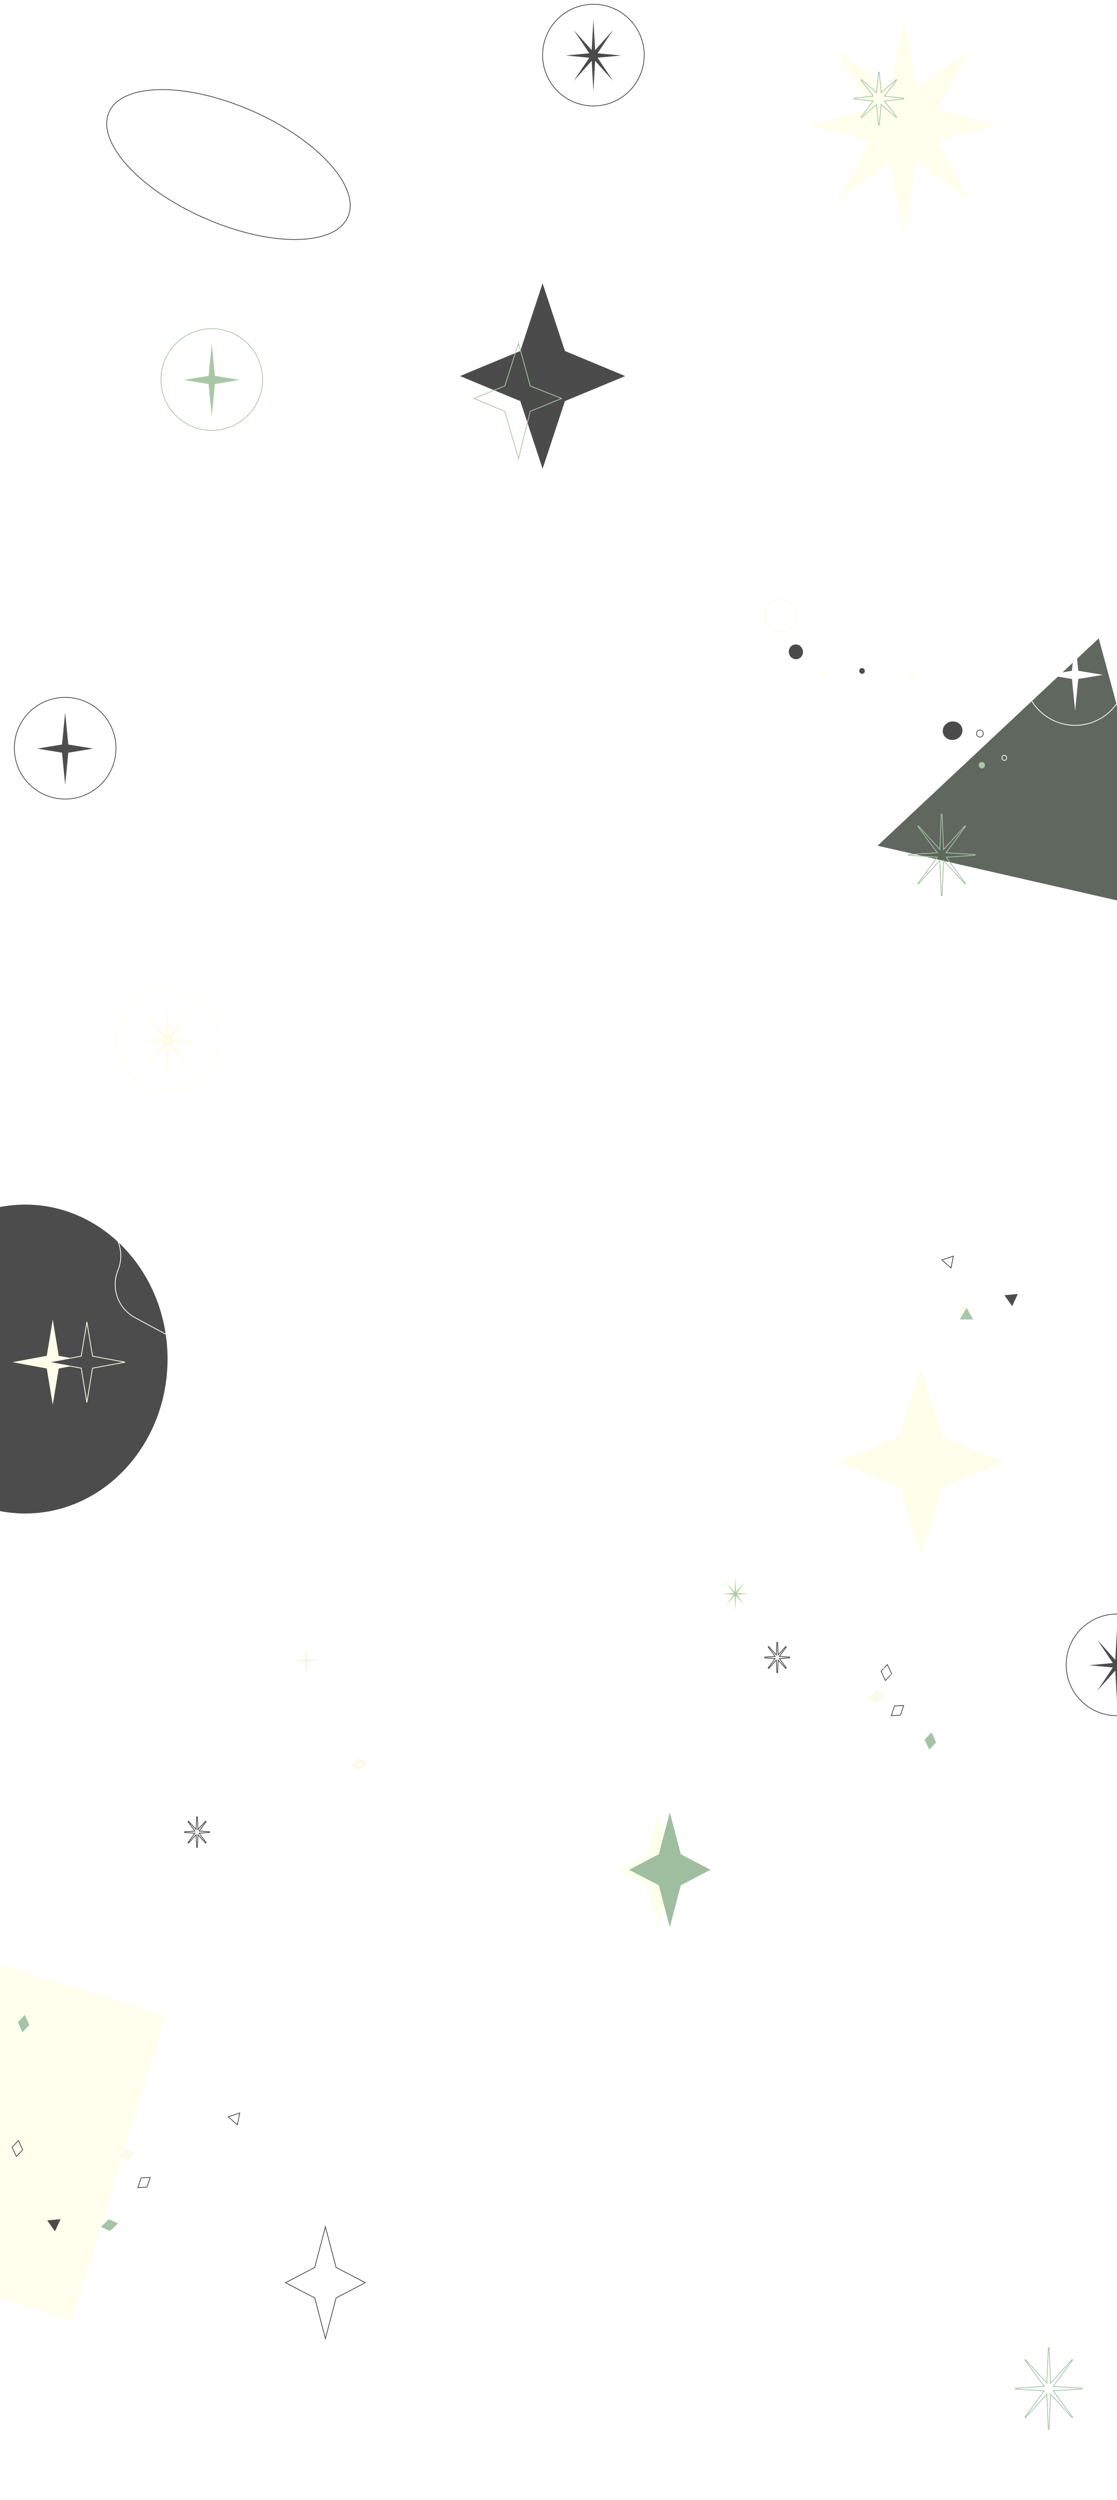 <svg width="1440" height="3221" viewBox="0 0 1440 3221" fill="none" xmlns="http://www.w3.org/2000/svg">
<path d="M1197.96 2254.28L1191.99 2241.34L1200.9 2232L1206.87 2244.94L1197.96 2254.28Z" fill="#A6C4A5"/>
<path d="M990.284 2122.01L999.278 2134.16L985.969 2135V2136L999.278 2136.84L990.284 2148.99L991.056 2149.63L1000.82 2138.9L1001.5 2155.02H1002.5L1003.18 2138.9L1012.94 2149.63L1013.72 2148.99L1004.72 2136.84L1018.03 2136V2135L1004.72 2134.16L1013.72 2122.01L1012.94 2121.37L1003.18 2132.1L1002.5 2115.98H1001.5L1000.82 2132.1L991.056 2121.37L990.284 2122.01Z" stroke="#4B4B4B"/>
<path d="M188.614 2679.92L177.878 2674.95L187.423 2665.87L198.159 2670.84L188.614 2679.92Z" stroke="white"/>
<path d="M242.284 2347.01L251.278 2359.16L237.969 2360V2361L251.278 2361.84L242.284 2373.99L243.056 2374.63L252.817 2363.9L253.5 2380.02H254.5L255.183 2363.9L264.944 2374.63L265.716 2373.99L256.722 2361.84L270.031 2361V2360L256.722 2359.16L265.716 2347.01L264.944 2346.37L255.183 2357.1L254.5 2340.98H253.5L252.817 2357.1L243.056 2346.37L242.284 2347.01Z" stroke="#4B4B4B"/>
<path d="M395 2120L396.358 2137.85L411 2139.5L396.358 2141.15L395 2159L393.642 2141.15L379 2139.5L393.642 2137.85L395 2120Z" fill="#F5F8E5"/>
<path d="M195.499 2087.96H194.501L193.175 2105.39L178.944 2107V2108L193.175 2109.61L194.501 2127.04H195.499L196.825 2109.61L211.056 2108V2107L196.825 2105.39L195.499 2087.96Z" stroke="white"/>
<path d="M452.482 2275.2L462.806 2265.38L474.518 2270.8L464.194 2280.62L452.482 2275.2Z" fill="#FAFCE9"/>
<path d="M134 2584L142.66 2599H125.34L134 2584Z" fill="#FEFFEC"/>
<path d="M936.284 2040.01L945.278 2052.16L931.969 2053V2054L945.278 2054.84L936.284 2066.99L937.056 2067.63L946.817 2056.9L947.5 2073.02H948.5L949.183 2056.9L958.944 2067.63L959.716 2066.99L950.722 2054.84L964.031 2054V2053L950.722 2052.16L959.716 2040.01L958.944 2039.37L949.183 2050.1L948.5 2033.98H947.5L946.817 2050.1L937.056 2039.37L936.284 2040.01Z" fill="#A8C6A8" stroke="#F9FBE7"/>
<path d="M419.5 2868.97L433.196 2921.14L433.252 2921.35L433.449 2921.46L470.919 2941L433.449 2960.54L433.252 2960.65L433.196 2960.86L419.5 3013.03L405.804 2960.86L405.748 2960.65L405.551 2960.54L368.081 2941L405.551 2921.46L405.748 2921.35L405.804 2921.14L419.5 2868.97Z" stroke="#4C4C4C"/>
<g filter="url(#filter0_f_91_19)">
<rect x="-22.744" y="2524" width="248" height="411" transform="rotate(17.159 -22.744 2524)" fill="#FEFFEC"/>
</g>
<path d="M1119 2188.1L1129.32 2178.27L1141.04 2183.69L1130.71 2193.52L1119 2188.1Z" fill="#FAFCE9"/>
<path d="M1206.61 2201.92L1195.88 2196.95L1205.42 2187.87L1216.16 2192.84L1206.61 2201.92Z" stroke="white"/>
<path d="M1160.84 2209.82L1149.03 2210.47L1153.2 2197.97L1165.01 2197.32L1160.84 2209.82Z" stroke="#4B4B4B"/>
<path d="M1149.54 2156.61L1141.38 2165.17L1135.86 2153.21L1144.02 2144.65L1149.54 2156.61Z" stroke="#4B4B4B"/>
<g filter="url(#filter1_f_91_19)">
<ellipse cx="32.5" cy="1751" rx="183.5" ry="199" fill="#4C4C4C"/>
</g>
<path d="M-4.5 1455.5L139.123 1581.36C154.756 1595.05 159.968 1617.17 152.101 1636.4V1636.4C142.665 1659.48 152.181 1685.95 174.147 1697.74L246.749 1736.69C283.2 1756.25 273.666 1810.97 232.748 1817.05V1817.05C195.672 1822.56 182.934 1869.59 212.162 1893.05L289.985 1955.54C385.345 2032.11 512.513 2056.3 629.327 2020.1L770.882 1976.23C824.268 1959.68 882.304 1968.73 928.122 2000.73L1128.07 2140.42C1179.91 2176.63 1201.69 2242.67 1181.59 2302.62V2302.62C1153.16 2387.35 1179.36 2480.85 1247.67 2538.48L1441.5 2702" stroke="white"/>
<g filter="url(#filter2_f_91_19)">
<path d="M1187.5 1764L1216.26 1851.22L1294 1883.5L1216.26 1915.78L1187.5 2003L1158.74 1915.78L1081 1883.5L1158.74 1851.22L1187.5 1764Z" fill="#FDFFEB"/>
</g>
<circle cx="1440" cy="2145" r="65.5" stroke="#4B4B4B"/>
<path d="M1440 2099L1442.2 2138.63L1465.46 2112.62L1445.32 2142.65L1476 2145.5L1445.32 2148.35L1465.46 2178.38L1442.2 2152.37L1440 2192L1437.8 2152.37L1414.54 2178.38L1434.68 2148.35L1404 2145.5L1434.68 2142.65L1414.54 2112.62L1437.8 2138.63L1440 2099Z" fill="#4B4B4B"/>
<path d="M130 2869.1L140.324 2859.27L152.037 2864.69L141.713 2874.52L130 2869.1Z" fill="#A6C4A5"/>
<path d="M152 2778.32L162.324 2768.5L174.037 2773.92L163.713 2783.74L152 2778.32Z" fill="#FAFCE9"/>
<path d="M189.52 2817.84L177.707 2818.48L181.881 2805.99L193.694 2805.34L189.52 2817.84Z" stroke="#4B4B4B"/>
<path d="M29.27 2769.84L21.107 2778.4L15.587 2766.44L23.75 2757.88L29.27 2769.84Z" stroke="#4B4B4B"/>
<path d="M28.961 2618.28L22.99 2605.34L31.896 2596L37.867 2608.94L28.961 2618.28Z" fill="#A6C4A5"/>
<path d="M68 1700L75.722 1746.83L120 1755L75.722 1763.17L68 1810L60.278 1763.17L16 1755L60.278 1746.83L68 1700Z" fill="#FDFFEB"/>
<path d="M119.228 1746.91L119.285 1747.26L119.631 1747.32L161.243 1755L119.631 1762.68L119.285 1762.74L119.228 1763.09L112 1806.93L104.772 1763.09L104.715 1762.74L104.369 1762.68L62.757 1755L104.369 1747.32L104.715 1747.26L104.772 1746.91L112 1703.07L119.228 1746.91Z" fill="#4C4C4C" stroke="#FDFFEB"/>
<path d="M1243 1677L1251.66 1692H1234.34L1243 1677Z" fill="#FEFFEC"/>
<path d="M1246 1685L1254.66 1700H1237.34L1246 1685Z" fill="#A9C7A8"/>
<path d="M1312.12 1667.19L1304.81 1682.89L1294.86 1668.71L1312.12 1667.19Z" fill="#4C4C4C"/>
<path d="M1214.3 1623.32L1229.08 1618.37L1225.97 1633.65L1214.3 1623.32Z" stroke="#4C4C4C"/>
<path d="M1176.3 1697.32L1191.08 1692.37L1187.97 1707.65L1176.3 1697.32Z" stroke="white"/>
<path d="M78.116 2859.19L70.809 2874.89L60.863 2860.71L78.116 2859.19Z" fill="#4C4C4C"/>
<path d="M294.296 2727.32L309.079 2722.37L305.972 2737.65L294.296 2727.32Z" stroke="#4C4C4C"/>
<path d="M259.296 2803.32L274.079 2798.37L270.972 2813.65L259.296 2803.32Z" stroke="white"/>
<g filter="url(#filter3_f_91_19)">
<path d="M1394.5 2958L1410.07 3035.33L1469.81 2993L1432.08 3060.03L1501 3077.5L1432.08 3094.97L1469.81 3162L1410.07 3119.67L1394.5 3197L1378.93 3119.67L1319.19 3162L1356.92 3094.97L1288 3077.5L1356.92 3060.03L1319.19 2993L1378.93 3035.33L1394.5 2958Z" fill="white"/>
</g>
<path d="M1321.19 3040.67L1346.29 3074.65L1308.97 3077V3078L1346.29 3080.35L1321.19 3114.33L1321.96 3114.96L1349.58 3084.56L1351.5 3130.02H1352.5L1354.42 3084.56L1382.04 3114.96L1382.81 3114.33L1357.71 3080.35L1395.03 3078V3077L1357.71 3074.65L1382.81 3040.67L1382.04 3040.04L1354.42 3070.44L1352.5 3024.98H1351.5L1349.58 3070.44L1321.96 3040.04L1321.19 3040.67Z" stroke="#A7C5A6"/>
<path d="M848.5 2335L862.68 2389.01L901 2409L862.68 2428.99L848.5 2483L834.32 2428.99L796 2409L834.32 2389.01L848.5 2335Z" fill="#FEFFEC"/>
<path d="M863.5 2335L877.68 2389.01L916 2409L877.68 2428.99L863.5 2483L849.32 2428.99L811 2409L849.32 2389.01L863.5 2335Z" fill="#9FBE9F"/>
<circle cx="1006" cy="793" r="20.5" stroke="#FAFCE9"/>
<ellipse cx="1026.02" cy="839.823" rx="9.13" ry="9.555" transform="rotate(-12.783 1026.02 839.823)" fill="#4B4B4B"/>
<g filter="url(#filter4_f_91_19)">
<path d="M1131.32 1089.63L1416.46 822.43L1512.28 1176.63L1131.32 1089.63Z" fill="#5F675F"/>
</g>
<circle cx="1386" cy="869" r="65.5" stroke="white"/>
<path d="M1386 823L1390.07 864.239L1422 869.5L1390.07 874.761L1386 916L1381.93 874.761L1350 869.5L1381.93 864.239L1386 823Z" fill="white"/>
<circle cx="84" cy="964" r="65.5" stroke="#4C4D4C"/>
<path d="M84 918L88.073 959.239L120 964.5L88.073 969.761L84 1011L79.927 969.761L48 964.5L79.927 959.239L84 918Z" fill="#4C4D4C"/>
<circle cx="216" cy="1340" r="65.5" stroke="#FCFEEB"/>
<path d="M216 1294L218.204 1333.63L241.456 1307.62L221.322 1337.65L252 1340.5L221.322 1343.35L241.456 1373.38L218.204 1347.37L216 1387L213.796 1347.37L190.544 1373.38L210.678 1343.35L180 1340.5L210.678 1337.65L190.544 1307.62L213.796 1333.63L216 1294Z" fill="#FCFEEB"/>
<path d="M1183.19 1064.67L1208.29 1098.65L1170.97 1101V1102L1208.29 1104.35L1183.19 1138.33L1183.96 1138.96L1211.58 1108.56L1213.5 1154.02H1214.5L1216.42 1108.56L1244.04 1138.96L1244.81 1138.33L1219.71 1104.35L1257.03 1102V1101L1219.71 1098.65L1244.81 1064.67L1244.04 1064.04L1216.42 1094.44L1214.5 1048.98H1213.5L1211.58 1094.44L1183.96 1064.04L1183.19 1064.67Z" stroke="#A4C2A3"/>
<ellipse cx="1228.06" cy="941.43" rx="12.74" ry="11.906" transform="rotate(-12.783 1228.06 941.43)" fill="#4B4B4B"/>
<path d="M1267.53 944.083C1268.1 946.581 1266.62 949.005 1264.29 949.534C1261.96 950.064 1259.58 948.515 1259.01 946.017C1258.44 943.519 1259.92 941.095 1262.25 940.566C1264.59 940.036 1266.97 941.585 1267.53 944.083Z" stroke="#4B4B4B"/>
<path d="M1140.16 929.158C1140.61 931.144 1139.44 933.065 1137.59 933.483C1135.75 933.902 1133.86 932.678 1133.41 930.691C1132.95 928.704 1134.13 926.784 1135.98 926.365C1137.82 925.946 1139.71 927.171 1140.16 929.158Z" stroke="white"/>
<ellipse cx="1175.78" cy="870.924" rx="3.965" ry="4.15" transform="rotate(-12.783 1175.78 870.924)" fill="#FEFFEC"/>
<ellipse cx="1265.78" cy="985.924" rx="3.965" ry="4.15" transform="rotate(-12.783 1265.78 985.924)" fill="#A9C7A8"/>
<ellipse cx="1060.31" cy="869.434" rx="3.57" ry="3.736" transform="rotate(-12.783 1060.31 869.434)" fill="#FEFFEC"/>
<path d="M1297.7 975.754C1298.1 977.519 1297.05 979.219 1295.42 979.59C1293.78 979.96 1292.11 978.877 1291.71 977.113C1291.31 975.349 1292.35 973.648 1293.99 973.277C1295.62 972.907 1297.29 973.99 1297.7 975.754Z" stroke="#FEFFEC"/>
<ellipse cx="1111.31" cy="864.434" rx="3.57" ry="3.736" transform="rotate(-12.783 1111.31 864.434)" fill="#4B4B4B"/>
<path d="M-93.5 760.5V760.5C60.041 662.132 234.444 601.005 415.799 581.994L644.393 558.032C650.417 557.4 654.581 563.913 651.479 569.116V569.116C634.985 596.785 623.173 626.989 616.522 658.508L605.325 711.572C601.349 730.415 621.586 745.053 638.238 735.379L646.475 730.593C770.116 658.756 903.06 604.287 1041.56 568.721L1204.32 526.926L1186.06 542.212C1146.12 575.665 1179.62 651.819 1231.65 649.122C1259.66 647.671 1277.88 647.962 1274.83 651.095C1263 663.23 1218.59 706.509 1231.61 708.781C1242.03 710.599 1400.99 573.169 1479.16 504.227" stroke="white"/>
<circle cx="277" cy="493" r="65.5" stroke="white"/>
<path d="M277 447L281.073 488.239L313 493.5L281.073 498.761L277 540L272.927 498.761L241 493.5L272.927 488.239L277 447Z" fill="white"/>
<g filter="url(#filter5_f_91_19)">
<path d="M1165 24L1182.83 112.654L1251.27 64.126L1208.05 140.974L1287 161L1208.05 181.026L1251.27 257.874L1182.83 209.346L1165 298L1147.17 209.346L1078.73 257.874L1121.95 181.026L1043 161L1121.95 140.974L1078.73 64.126L1147.17 112.654L1165 24Z" fill="#FEFFEC"/>
</g>
<g filter="url(#filter6_f_91_19)">
<path d="M699.5 365L728.265 452.224L806 484.5L728.265 516.776L699.5 604L670.735 516.776L593 484.5L670.735 452.224L699.5 365Z" fill="#4B4B4B"/>
</g>
<path d="M668.406 442L650.882 497.228L611 513.336L650.882 530.019L668.406 591L683.513 530.019L724 513.336L683.513 497.228L668.406 442Z" stroke="#A9C7A8"/>
<path d="M467.046 213.337C467.016 234.029 448.38 252.9 417.883 266.609C387.433 280.298 345.346 288.744 298.845 288.676C252.344 288.608 210.282 280.04 179.871 266.262C149.414 252.463 130.834 233.537 130.864 212.846C130.895 192.154 149.53 173.283 180.027 159.573C210.478 145.884 252.565 137.439 299.066 137.507C345.566 137.574 387.629 146.143 418.039 159.921C448.496 173.72 467.076 192.645 467.046 213.337Z" stroke="white"/>
<path d="M448.509 279.411C440.213 298.367 415.589 308.22 382.155 308.602C348.771 308.983 306.815 299.908 264.215 281.265C221.615 262.621 186.48 237.959 164.108 213.178C141.702 188.359 132.232 163.585 140.528 144.629C148.824 125.673 173.447 115.821 206.882 115.439C240.266 115.058 282.222 124.133 324.822 142.776C367.422 161.419 402.556 186.081 424.928 210.863C447.334 235.682 456.804 260.455 448.509 279.411Z" stroke="#4B4B4B"/>
<path d="M1132.5 92.953L1130.02 119.373L1110.7 102.58L1109.98 103.263L1125.84 123.858L1100.95 126.503L1100.95 127.497L1125.84 130.139L1109.98 150.736L1110.7 151.419L1130.02 134.628L1132.5 161.047L1133.5 161.047L1135.98 134.628L1155.3 151.419L1156.02 150.736L1140.16 130.139L1165.05 127.497L1165.05 126.503L1140.16 123.858L1156.02 103.263L1155.3 102.58L1135.98 119.373L1133.5 92.953L1132.5 92.953Z" stroke="#A9C7A8"/>
<circle cx="765" cy="71" r="65.5" stroke="#4B4B4B"/>
<path d="M765 25L767.204 64.626L790.456 38.62L770.322 68.653L801 71.5L770.322 74.347L790.456 104.38L767.204 78.374L765 118L762.796 78.374L739.544 104.38L759.678 74.347L729 71.5L759.678 68.653L739.544 38.62L762.796 64.626L765 25Z" fill="#4B4B4B"/>
<circle cx="273" cy="489" r="65.5" stroke="#A9C7A8"/>
<path d="M273 443L277.073 484.239L309 489.5L277.073 494.761L273 536L268.927 494.761L237 489.5L268.927 484.239L273 443Z" fill="#A9C7A8"/>
<defs>
<filter id="filter0_f_91_19" x="-189" y="2479" width="448.217" height="555.873" filterUnits="userSpaceOnUse" color-interpolation-filters="sRGB">
<feFlood flood-opacity="0" result="BackgroundImageFix"/>
<feBlend mode="normal" in="SourceGraphic" in2="BackgroundImageFix" result="shape"/>
<feGaussianBlur stdDeviation="22.5" result="effect1_foregroundBlur_91_19"/>
</filter>
<filter id="filter1_f_91_19" x="-212" y="1491" width="489" height="520" filterUnits="userSpaceOnUse" color-interpolation-filters="sRGB">
<feFlood flood-opacity="0" result="BackgroundImageFix"/>
<feBlend mode="normal" in="SourceGraphic" in2="BackgroundImageFix" result="shape"/>
<feGaussianBlur stdDeviation="30.5" result="effect1_foregroundBlur_91_19"/>
</filter>
<filter id="filter2_f_91_19" x="1057" y="1740" width="261" height="287" filterUnits="userSpaceOnUse" color-interpolation-filters="sRGB">
<feFlood flood-opacity="0" result="BackgroundImageFix"/>
<feBlend mode="normal" in="SourceGraphic" in2="BackgroundImageFix" result="shape"/>
<feGaussianBlur stdDeviation="12" result="effect1_foregroundBlur_91_19"/>
</filter>
<filter id="filter3_f_91_19" x="1264" y="2934" width="261" height="287" filterUnits="userSpaceOnUse" color-interpolation-filters="sRGB">
<feFlood flood-opacity="0" result="BackgroundImageFix"/>
<feBlend mode="normal" in="SourceGraphic" in2="BackgroundImageFix" result="shape"/>
<feGaussianBlur stdDeviation="12" result="effect1_foregroundBlur_91_19"/>
</filter>
<filter id="filter4_f_91_19" x="1098.32" y="789.43" width="446.959" height="420.195" filterUnits="userSpaceOnUse" color-interpolation-filters="sRGB">
<feFlood flood-opacity="0" result="BackgroundImageFix"/>
<feBlend mode="normal" in="SourceGraphic" in2="BackgroundImageFix" result="shape"/>
<feGaussianBlur stdDeviation="16.5" result="effect1_foregroundBlur_91_19"/>
</filter>
<filter id="filter5_f_91_19" x="1019" y="0" width="292" height="322" filterUnits="userSpaceOnUse" color-interpolation-filters="sRGB">
<feFlood flood-opacity="0" result="BackgroundImageFix"/>
<feBlend mode="normal" in="SourceGraphic" in2="BackgroundImageFix" result="shape"/>
<feGaussianBlur stdDeviation="12" result="effect1_foregroundBlur_91_19"/>
</filter>
<filter id="filter6_f_91_19" x="569" y="341" width="261" height="287" filterUnits="userSpaceOnUse" color-interpolation-filters="sRGB">
<feFlood flood-opacity="0" result="BackgroundImageFix"/>
<feBlend mode="normal" in="SourceGraphic" in2="BackgroundImageFix" result="shape"/>
<feGaussianBlur stdDeviation="12" result="effect1_foregroundBlur_91_19"/>
</filter>
</defs>
</svg>
